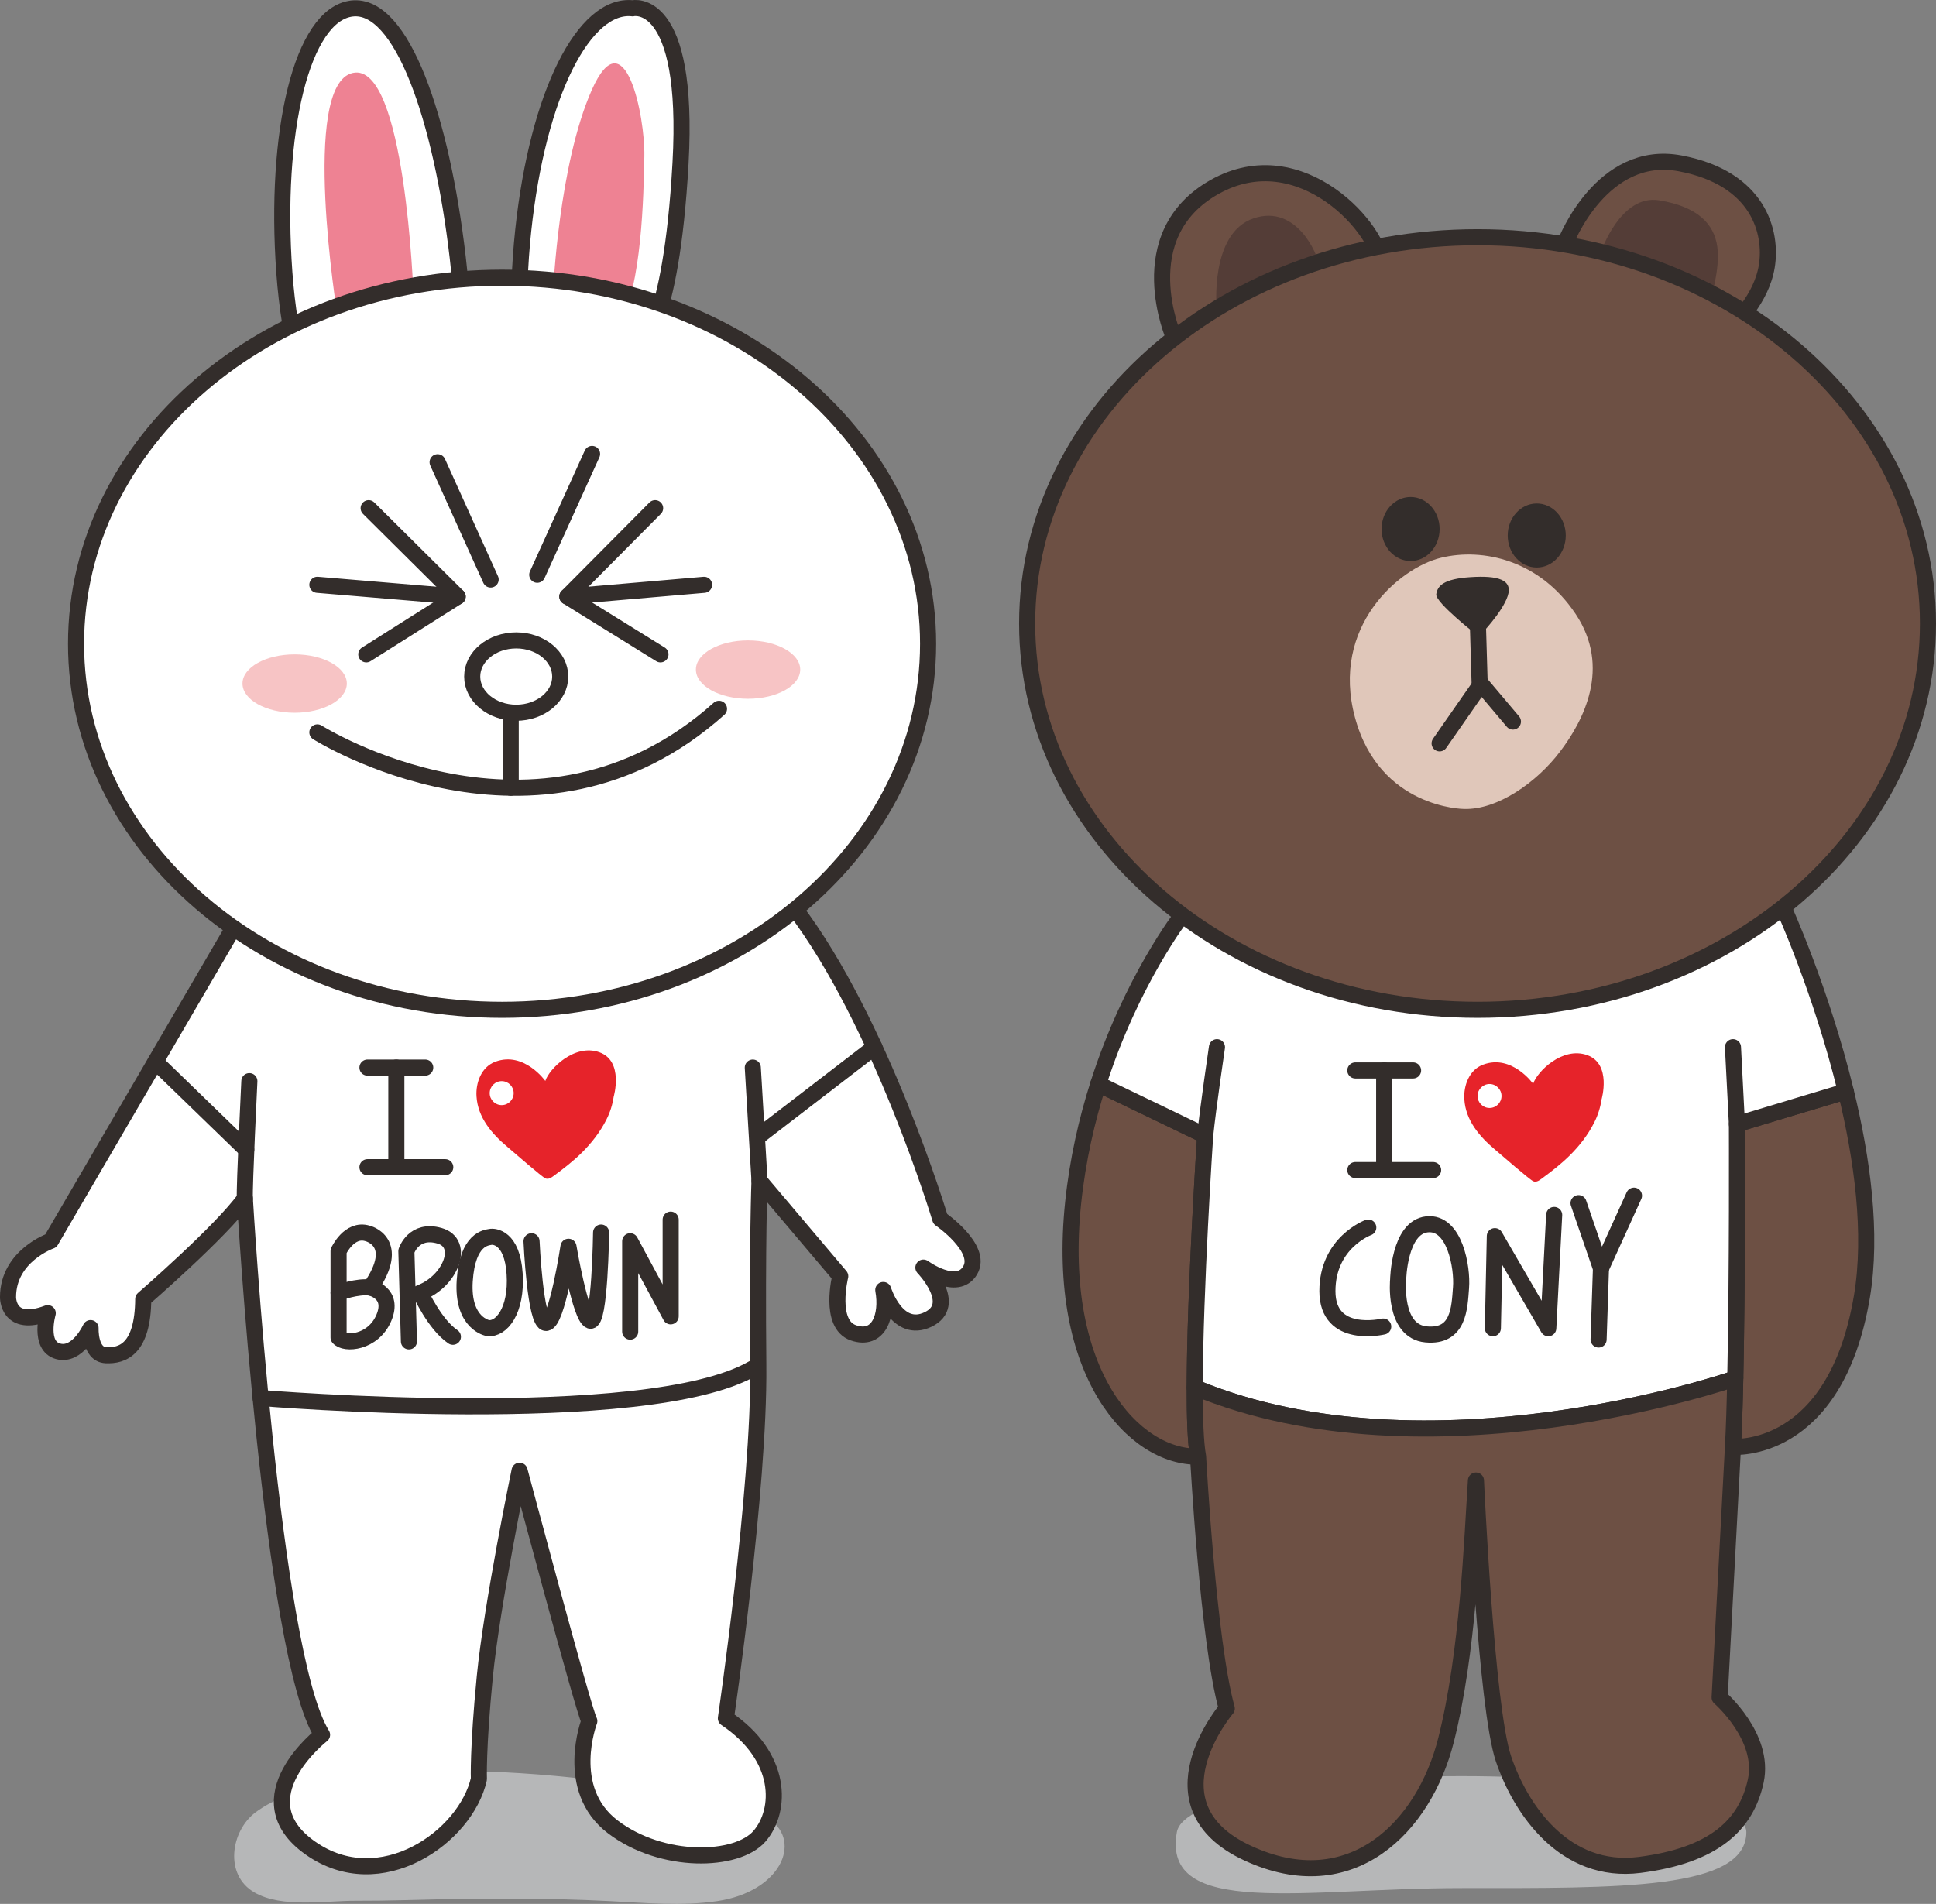 <?xml version="1.0" encoding="UTF-8" standalone="no"?>
<!-- Created with Inkscape (http://www.inkscape.org/) -->

<svg
   xmlns:dc="http://purl.org/dc/elements/1.1/"
   xmlns:cc="http://creativecommons.org/ns#"
   xmlns:rdf="http://www.w3.org/1999/02/22-rdf-syntax-ns#"
   xmlns:svg="http://www.w3.org/2000/svg"
   xmlns="http://www.w3.org/2000/svg"
   xmlns:sodipodi="http://sodipodi.sourceforge.net/DTD/sodipodi-0.dtd"
   xmlns:inkscape="http://www.inkscape.org/namespaces/inkscape"
   width="151.597"
   height="149.102"
   id="svg15465"
   version="1.1"
   inkscape:version="0.48.4 r9939"
   sodipodi:docname="cony.svg">
  <rect width="100%" height="100%" fill="#808080" stroke="none"/>
  <defs
     id="defs15467" />
  <sodipodi:namedview
     id="base"
     pagecolor="#ffffff"
     bordercolor="#666666"
     borderopacity="1.0"
     inkscape:pageopacity="0.0"
     inkscape:pageshadow="2"
     inkscape:zoom="0.98994949"
     inkscape:cx="-41.499237"
     inkscape:cy="94.667794"
     inkscape:document-units="px"
     inkscape:current-layer="layer1"
     showgrid="false"
     inkscape:window-width="1920"
     inkscape:window-height="1017"
     inkscape:window-x="-8"
     inkscape:window-y="-8"
     inkscape:window-maximized="1"
     fit-margin-top="0"
     fit-margin-left="0"
     fit-margin-right="0"
     fit-margin-bottom="0" />
  <g
     inkscape:label="Layer 1"
     inkscape:groupmode="layer"
     id="layer1"
     transform="translate(-197.953,-488.897)">
    <g
       id="g8300"
       transform="matrix(1.25,0,0,-1.25,229.51,637.708)">
      <path
         inkscape:connector-curvature="0"
         d="m 0,0 c -0.988,-0.024 -1.976,-0.041 -2.964,-0.037 -1.903,0.008 -4.614,-0.476 -6.342,0.521 -1.923,1.11 -1.47,3.868 0.068,5.019 1.195,0.892 2.834,1.425 4.267,1.777 C 4.187,9.546 20.902,6.503 22.96,5.071 25.016,3.639 23.636,0.536 19.697,-0.056 17.49,-0.388 15.185,-0.173 12.97,-0.059 8.848,0.154 4.771,0.128 0.646,0.015 0.432,0.009 0.215,0.005 0,0"
         style="fill:#b6b7b8;fill-opacity:1;fill-rule:nonzero;stroke:none"
         id="path8302" />
    </g>
    <g
       id="g8304"
       transform="matrix(1.25,0,0,-1.25,233.79,509.015)">
      <path
         inkscape:connector-curvature="0"
         d="m 0,0 c 1.007,-8.62 -0.455,-15.642 -3.597,-16.009 -3.139,-0.367 -6.633,6.368 -7.26,15.024 -0.638,8.798 1.093,16.177 4.234,16.545 C -3.482,15.927 -1.008,8.619 0,0"
         style="fill:#ffffff;fill-opacity:1;fill-rule:nonzero;stroke:none"
         id="path8306" />
    </g>
    <g
       id="g8308"
       transform="matrix(1.25,0,0,-1.25,233.79,509.015)">
      <path
         inkscape:connector-curvature="0"
         d="m 0,0 c 1.007,-8.62 -0.455,-15.642 -3.597,-16.009 -3.139,-0.367 -6.633,6.368 -7.26,15.024 -0.638,8.798 1.093,16.177 4.234,16.545 C -3.482,15.927 -1.008,8.619 0,0 z"
         style="fill:none;stroke:#332d2b;stroke-width:1.008;stroke-linecap:butt;stroke-linejoin:miter;stroke-miterlimit:4;stroke-opacity:1;stroke-dasharray:none"
         id="path8310" />
    </g>
    <g
       id="g8312"
       transform="matrix(1.25,0,0,-1.25,243.665,527.24)">
      <path
         inkscape:connector-curvature="0"
         d="m 0,0 c -3.015,0.321 -4.712,7.585 -3.794,16.226 0.918,8.638 3.838,14.248 6.851,13.928 0,0 3.593,0.846 3.003,-9.717 C 5.469,9.879 3.475,8.77 3.475,8.77 L 0.299,0"
         style="fill:#ffffff;fill-opacity:1;fill-rule:nonzero;stroke:#332d2b;stroke-width:1.008;stroke-linecap:butt;stroke-linejoin:miter;stroke-miterlimit:4;stroke-opacity:1;stroke-dasharray:none"
         id="path8314" />
    </g>
    <g
       id="g8316"
       transform="matrix(1.25,0,0,-1.25,219.294,557.64)">
      <path
         inkscape:connector-curvature="0"
         d="m 0,0 -2.492,-3.213 -11.394,-19.533 c 0,0 -2.683,-0.938 -2.683,-3.522 0,0 -0.049,-1.971 2.487,-1.009 0,0 -0.591,-2.045 0.641,-2.387 1.229,-0.347 2.042,1.452 2.042,1.452 0,0 -0.074,-1.65 0.96,-1.7 1.035,-0.048 2.315,0.369 2.34,3.521 0,0 4.886,4.235 6.364,6.302 0,0 1.662,-28.511 4.837,-33.605 0,0 -5.133,-3.989 -0.739,-7.09 4.396,-3.105 9.75,0.7 10.563,4.32 0,0 -0.073,1.846 0.368,6.388 0.443,4.543 2.181,12.927 2.181,12.927 0,0 4.023,-15.093 4.369,-15.683 0,0 -1.637,-4.26 1.466,-6.624 3.101,-2.363 7.791,-2.215 9.195,-0.59 1.402,1.625 1.476,4.985 -2.106,7.385 0,0 2.106,14.329 2.031,22.086 -0.074,7.754 0.075,11.594 0.075,11.594 l 5.058,-5.981 c 0,0 -0.75,-3.004 0.826,-3.547 1.576,-0.54 2.166,1.061 1.87,2.684 0,0 0.861,-2.781 2.807,-1.847 1.945,0.937 -0.295,3.25 -0.295,3.25 0,0 2.117,-1.55 2.929,-0.173 0.813,1.379 -1.871,3.225 -1.871,3.225 0,0 -3.704,12.329 -9.139,19.472 L 10.341,0.444 0,0 z"
         style="fill:#ffffff;fill-opacity:1;fill-rule:nonzero;stroke:none"
         id="path8318" />
    </g>
    <g
       id="g8320"
       transform="matrix(1.25,0,0,-1.25,219.294,557.64)">
      <path
         inkscape:connector-curvature="0"
         d="m 0,0 -2.492,-3.213 -11.394,-19.533 c 0,0 -2.683,-0.938 -2.683,-3.522 0,0 -0.049,-1.971 2.487,-1.009 0,0 -0.591,-2.045 0.641,-2.387 1.229,-0.347 2.042,1.452 2.042,1.452 0,0 -0.074,-1.65 0.96,-1.7 1.035,-0.048 2.315,0.369 2.34,3.521 0,0 4.886,4.235 6.364,6.302 0,0 1.662,-28.511 4.837,-33.605 0,0 -5.133,-3.989 -0.739,-7.09 4.396,-3.105 9.75,0.7 10.563,4.32 0,0 -0.073,1.846 0.368,6.388 0.443,4.543 2.181,12.927 2.181,12.927 0,0 4.023,-15.093 4.369,-15.683 0,0 -1.637,-4.26 1.466,-6.624 3.101,-2.363 7.791,-2.215 9.195,-0.59 1.402,1.625 1.476,4.985 -2.106,7.385 0,0 2.106,14.329 2.031,22.086 -0.074,7.754 0.075,11.594 0.075,11.594 l 5.058,-5.981 c 0,0 -0.75,-3.004 0.826,-3.547 1.576,-0.54 2.166,1.061 1.87,2.684 0,0 0.861,-2.781 2.807,-1.847 1.945,0.937 -0.295,3.25 -0.295,3.25 0,0 2.117,-1.55 2.929,-0.173 0.813,1.379 -1.871,3.225 -1.871,3.225 0,0 -3.704,12.329 -9.139,19.472 L 10.341,0.444 0,0 z"
         style="fill:none;stroke:#332d2b;stroke-width:1.008;stroke-linecap:round;stroke-linejoin:round;stroke-miterlimit:4;stroke-opacity:1;stroke-dasharray:none"
         id="path8322" />
    </g>
    <g
       id="g8324"
       transform="matrix(1.25,0,0,-1.25,226.727,572.504)">
      <path
         inkscape:connector-curvature="0"
         d="M 0,0 3.619,0"
         style="fill:none;stroke:#332d2b;stroke-width:1.008;stroke-linecap:round;stroke-linejoin:miter;stroke-miterlimit:4;stroke-opacity:1;stroke-dasharray:none"
         id="path8326" />
    </g>
    <g
       id="g8328"
       transform="matrix(1.25,0,0,-1.25,226.727,580.305)">
      <path
         inkscape:connector-curvature="0"
         d="M 0,0 4.874,0"
         style="fill:none;stroke:#332d2b;stroke-width:1.008;stroke-linecap:round;stroke-linejoin:miter;stroke-miterlimit:4;stroke-opacity:1;stroke-dasharray:none"
         id="path8330" />
    </g>
    <g
       id="g8332"
       transform="matrix(1.25,0,0,-1.25,228.989,572.504)">
      <path
         inkscape:connector-curvature="0"
         d="M 0,0 0,-6.056"
         style="fill:none;stroke:#332d2b;stroke-width:1.008;stroke-linecap:round;stroke-linejoin:miter;stroke-miterlimit:4;stroke-opacity:1;stroke-dasharray:none"
         id="path8334" />
    </g>
    <g
       id="g8336"
       transform="matrix(1.25,0,0,-1.25,240.653,573.549)">
      <path
         inkscape:connector-curvature="0"
         d="M 0,0 C 0,0 -1.329,1.871 -3.127,1.205 -4.01,0.88 -4.364,-0.113 -4.31,-0.966 c 0.082,-1.329 0.956,-2.343 1.933,-3.165 0.398,-0.336 2.158,-1.878 2.383,-1.975 0.19,-0.081 0.372,0.047 0.519,0.156 0.614,0.451 1.222,0.922 1.763,1.456 0.615,0.609 1.151,1.302 1.542,2.076 0.226,0.444 0.382,0.937 0.454,1.433 0,0 0.652,2.228 -0.898,2.781 C 1.835,2.351 0.246,0.763 0,0"
         style="fill:#e6232a;fill-opacity:1;fill-rule:nonzero;stroke:none"
         id="path8338" />
    </g>
    <g
       id="g8340"
       transform="matrix(1.25,0,0,-1.25,238.176,574.503)">
      <path
         inkscape:connector-curvature="0"
         d="m 0,0 c 0,-0.415 -0.337,-0.751 -0.751,-0.751 -0.416,0 -0.751,0.336 -0.751,0.751 0,0.413 0.335,0.751 0.751,0.751 C -0.337,0.751 0,0.413 0,0"
         style="fill:#ffffff;fill-opacity:1;fill-rule:nonzero;stroke:none"
         id="path8342" />
    </g>
    <g
       id="g8344"
       transform="matrix(1.25,0,0,-1.25,217.479,573.565)">
      <path
         inkscape:connector-curvature="0"
         d="M 0,0 C 0,0 -0.325,-6.661 -0.283,-7.35"
         style="fill:none;stroke:#332d2b;stroke-width:1.008;stroke-linecap:round;stroke-linejoin:miter;stroke-miterlimit:4;stroke-opacity:1;stroke-dasharray:none"
         id="path8346" />
    </g>
    <g
       id="g8348"
       transform="matrix(1.25,0,0,-1.25,256.901,572.504)">
      <path
         inkscape:connector-curvature="0"
         d="M 0,0 0.42,-7.091"
         style="fill:none;stroke:#332d2b;stroke-width:1.008;stroke-linecap:round;stroke-linejoin:miter;stroke-miterlimit:4;stroke-opacity:1;stroke-dasharray:none"
         id="path8350" />
    </g>
    <g
       id="g8352"
       transform="matrix(1.25,0,0,-1.25,210.123,572.042)">
      <path
         inkscape:connector-curvature="0"
         d="M 0,0 5.69,-5.516"
         style="fill:none;stroke:#332d2b;stroke-width:1.008;stroke-linecap:round;stroke-linejoin:miter;stroke-miterlimit:4;stroke-opacity:1;stroke-dasharray:none"
         id="path8354" />
    </g>
    <g
       id="g8356"
       transform="matrix(1.25,0,0,-1.25,266.425,570.907)">
      <path
         inkscape:connector-curvature="0"
         d="M 0,0 -7.199,-5.535"
         style="fill:none;stroke:#332d2b;stroke-width:1.008;stroke-linecap:round;stroke-linejoin:miter;stroke-miterlimit:4;stroke-opacity:1;stroke-dasharray:none"
         id="path8358" />
    </g>
    <g
       id="g8360"
       transform="matrix(1.25,0,0,-1.25,224.465,593.644)">
      <path
         inkscape:connector-curvature="0"
         d="m 0,0 0,5.414 c 0,0 0.664,1.454 1.81,1.109 0,0 2.178,-0.515 0.184,-3.398 0,0 1.509,-0.321 0.841,-1.896 C 2.166,-0.346 0.369,-0.469 0,0 z"
         style="fill:none;stroke:#332d2b;stroke-width:1.008;stroke-linecap:round;stroke-linejoin:round;stroke-miterlimit:4;stroke-opacity:1;stroke-dasharray:none"
         id="path8362" />
    </g>
    <g
       id="g8364"
       transform="matrix(1.25,0,0,-1.25,224.465,590.139)">
      <path
         inkscape:connector-curvature="0"
         d="M 0,0 C 0,0 1.182,0.444 1.994,0.321"
         style="fill:none;stroke:#332d2b;stroke-width:1.008;stroke-linecap:round;stroke-linejoin:round;stroke-miterlimit:4;stroke-opacity:1;stroke-dasharray:none"
         id="path8366" />
    </g>
    <g
       id="g8368"
       transform="matrix(1.25,0,0,-1.25,229.974,593.947)">
      <path
         inkscape:connector-curvature="0"
         d="m 0,0 -0.16,5.656 c 0,0 0.455,1.429 2.08,0.961 C 3.545,6.15 2.61,3.762 0.714,3.046 c 0,0 0.905,-1.994 2.04,-2.756"
         style="fill:none;stroke:#332d2b;stroke-width:1.008;stroke-linecap:round;stroke-linejoin:round;stroke-miterlimit:4;stroke-opacity:1;stroke-dasharray:none"
         id="path8370" />
    </g>
    <g
       id="g8372"
       transform="matrix(1.25,0,0,-1.25,236.16,592.905)">
      <path
         inkscape:connector-curvature="0"
         d="M 0,0 C 0,0 -1.625,0.269 -1.454,2.954 -1.28,5.639 -0.068,5.661 0.15,5.712 0.369,5.76 1.526,5.712 1.673,3.396 1.821,1.082 0.837,-0.101 0,0 z"
         style="fill:none;stroke:#332d2b;stroke-width:1.008;stroke-linecap:round;stroke-linejoin:round;stroke-miterlimit:4;stroke-opacity:1;stroke-dasharray:none"
         id="path8374" />
    </g>
    <g
       id="g8376"
       transform="matrix(1.25,0,0,-1.25,239.575,586.105)">
      <path
         inkscape:connector-curvature="0"
         d="m 0,0 c 0,0 0.229,-5.146 0.914,-5.119 0.686,0.022 1.4,4.774 1.4,4.774 0,0 0.739,-4.407 1.354,-4.629 0.615,-0.22 0.69,5.519 0.69,5.519"
         style="fill:none;stroke:#332d2b;stroke-width:1.008;stroke-linecap:round;stroke-linejoin:round;stroke-miterlimit:4;stroke-opacity:1;stroke-dasharray:none"
         id="path8378" />
    </g>
    <g
       id="g8380"
       transform="matrix(1.25,0,0,-1.25,247.3,593.182)">
      <path
         inkscape:connector-curvature="0"
         d="m 0,0 0,5.662 2.536,-4.704 0,6.058"
         style="fill:none;stroke:#332d2b;stroke-width:1.008;stroke-linecap:round;stroke-linejoin:round;stroke-miterlimit:4;stroke-opacity:1;stroke-dasharray:none"
         id="path8382" />
    </g>
    <g
       id="g8384"
       transform="matrix(1.25,0,0,-1.25,225.573,517.509)">
      <path
         inkscape:connector-curvature="0"
         d="m 0,0 -0.961,3.154 c 0,0 -2.338,14.426 0.961,15.164 C 3.299,19.057 3.806,4.406 3.806,4.406 l 0,-1.552 L 0,0 z"
         style="fill:#ee8293;fill-opacity:1;fill-rule:nonzero;stroke:none"
         id="path8386" />
    </g>
    <g
       id="g8388"
       transform="matrix(1.25,0,0,-1.25,241.884,515.659)">
      <path
         inkscape:connector-curvature="0"
         d="m 0,0 -0.49,3.217 c 0,0 0.343,7.86 2.409,12.539 C 3.989,20.433 5.27,14.131 5.22,11.618 5.17,9.108 5.071,3.592 3.645,0.933 2.216,-1.726 0,0 0,0"
         style="fill:#ee8293;fill-opacity:1;fill-rule:nonzero;stroke:none"
         id="path8390" />
    </g>
    <g
       id="g8392"
       transform="matrix(1.25,0,0,-1.25,218.361,598.379)">
      <path
         inkscape:connector-curvature="0"
         d="M 0,0 C 0,0 24.136,-2.011 30.832,1.849"
         style="fill:none;stroke:#332d2b;stroke-width:1.008;stroke-linecap:round;stroke-linejoin:miter;stroke-miterlimit:4;stroke-opacity:1;stroke-dasharray:none"
         id="path8394" />
    </g>
    <g
       id="g8396"
       transform="matrix(1.25,0,0,-1.25,270.627,539.314)">
      <path
         inkscape:connector-curvature="0"
         d="m 0,0 c 0,-12.664 -11.949,-22.933 -26.687,-22.933 -14.74,0 -26.688,10.269 -26.688,22.933 0,12.667 11.948,22.935 26.688,22.935 C -11.949,22.935 0,12.667 0,0"
         style="fill:#ffffff;fill-opacity:1;fill-rule:nonzero;stroke:none"
         id="path8398" />
    </g>
    <g
       id="g8400"
       transform="matrix(1.25,0,0,-1.25,270.627,539.314)">
      <path
         inkscape:connector-curvature="0"
         d="m 0,0 c 0,-12.664 -11.949,-22.933 -26.687,-22.933 -14.74,0 -26.688,10.269 -26.688,22.933 0,12.667 11.948,22.935 26.688,22.935 C -11.949,22.935 0,12.667 0,0 z"
         style="fill:none;stroke:#332d2b;stroke-width:1.008;stroke-linecap:butt;stroke-linejoin:miter;stroke-miterlimit:4;stroke-opacity:1;stroke-dasharray:none"
         id="path8402" />
    </g>
    <g
       id="g8404"
       transform="matrix(1.25,0,0,-1.25,225.111,542.427)">
      <path
         inkscape:connector-curvature="0"
         d="m 0,0 c 0,-1.012 -1.464,-1.83 -3.269,-1.83 -1.804,0 -3.267,0.818 -3.267,1.83 0,1.01 1.463,1.827 3.267,1.827 C -1.464,1.827 0,1.01 0,0"
         style="fill:#f7c4c5;fill-opacity:1;fill-rule:nonzero;stroke:none"
         id="path8406" />
    </g>
    <g
       id="g8408"
       transform="matrix(1.25,0,0,-1.25,260.614,541.334)">
      <path
         inkscape:connector-curvature="0"
         d="m 0,0 c 0,-1.012 -1.463,-1.83 -3.268,-1.83 -1.804,0 -3.267,0.818 -3.267,1.83 0,1.009 1.463,1.827 3.267,1.827 C -1.463,1.827 0,1.009 0,0"
         style="fill:#f7c4c5;fill-opacity:1;fill-rule:nonzero;stroke:none"
         id="path8410" />
    </g>
    <g
       id="g8412"
       transform="matrix(1.25,0,0,-1.25,241.821,541.882)">
      <path
         inkscape:connector-curvature="0"
         d="m 0,0 c 0,-1.249 -1.233,-2.266 -2.756,-2.266 -1.523,0 -2.758,1.017 -2.758,2.266 0,1.252 1.235,2.266 2.758,2.266 C -1.233,2.266 0,1.252 0,0 z"
         style="fill:none;stroke:#332d2b;stroke-width:1.008;stroke-linecap:round;stroke-linejoin:round;stroke-miterlimit:4;stroke-opacity:1;stroke-dasharray:none"
         id="path8414" />
    </g>
    <g
       id="g8416"
       transform="matrix(1.25,0,0,-1.25,222.804,546.252)">
      <path
         inkscape:connector-curvature="0"
         d="M 0,0 C 0,0 13.786,-8.716 25.16,1.477"
         style="fill:none;stroke:#332d2b;stroke-width:1.008;stroke-linecap:round;stroke-linejoin:round;stroke-miterlimit:4;stroke-opacity:1;stroke-dasharray:none"
         id="path8418" />
    </g>
    <g
       id="g8420"
       transform="matrix(1.25,0,0,-1.25,232.22,525.094)">
      <path
         inkscape:connector-curvature="0"
         d="M 0,0 3.322,-7.35"
         style="fill:none;stroke:#332d2b;stroke-width:1.008;stroke-linecap:round;stroke-linejoin:round;stroke-miterlimit:4;stroke-opacity:1;stroke-dasharray:none"
         id="path8422" />
    </g>
    <g
       id="g8424"
       transform="matrix(1.25,0,0,-1.25,244.314,524.447)">
      <path
         inkscape:connector-curvature="0"
         d="M 0,0 -3.434,-7.57"
         style="fill:none;stroke:#332d2b;stroke-width:1.008;stroke-linecap:round;stroke-linejoin:round;stroke-miterlimit:4;stroke-opacity:1;stroke-dasharray:none"
         id="path8426" />
    </g>
    <g
       id="g8428"
       transform="matrix(1.25,0,0,-1.25,249.253,528.695)">
      <path
         inkscape:connector-curvature="0"
         d="M 0,0 -5.501,-5.539 0.334,-9.158"
         style="fill:none;stroke:#332d2b;stroke-width:1.008;stroke-linecap:round;stroke-linejoin:round;stroke-miterlimit:4;stroke-opacity:1;stroke-dasharray:none"
         id="path8430" />
    </g>
    <g
       id="g8432"
       transform="matrix(1.25,0,0,-1.25,253.086,534.696)">
      <path
         inkscape:connector-curvature="0"
         d="M 0,0 -8.567,-0.738"
         style="fill:none;stroke:#332d2b;stroke-width:1.008;stroke-linecap:round;stroke-linejoin:round;stroke-miterlimit:4;stroke-opacity:1;stroke-dasharray:none"
         id="path8434" />
    </g>
    <g
       id="g8436"
       transform="matrix(1.25,0,0,-1.25,226.82,528.695)">
      <path
         inkscape:connector-curvature="0"
         d="M 0,0 5.576,-5.539 -0.148,-9.158"
         style="fill:none;stroke:#332d2b;stroke-width:1.008;stroke-linecap:round;stroke-linejoin:round;stroke-miterlimit:4;stroke-opacity:1;stroke-dasharray:none"
         id="path8438" />
    </g>
    <g
       id="g8440"
       transform="matrix(1.25,0,0,-1.25,222.804,534.696)">
      <path
         inkscape:connector-curvature="0"
         d="M 0,0 8.789,-0.738"
         style="fill:none;stroke:#332d2b;stroke-width:1.008;stroke-linecap:round;stroke-linejoin:round;stroke-miterlimit:4;stroke-opacity:1;stroke-dasharray:none"
         id="path8442" />
    </g>
    <g
       id="g8444"
       transform="matrix(1.25,0,0,-1.25,237.943,544.714)">
      <path
         inkscape:connector-curvature="0"
         d="M 0,0 0,-4.699"
         style="fill:none;stroke:#332d2b;stroke-width:1.008;stroke-linecap:round;stroke-linejoin:round;stroke-miterlimit:4;stroke-opacity:1;stroke-dasharray:none"
         id="path8446" />
    </g>
    <g
       id="g8448"
       transform="matrix(1.25,0,0,-1.25,291.554,518.246)">
      <path
         inkscape:connector-curvature="0"
         d="m 0,0 -1.329,2.299 c 0,0 -2.856,6.441 2.535,9.469 C 6.599,14.795 11.711,9.035 11.665,6.671 11.622,4.308 0,0 0,0"
         style="fill:#6d5044;fill-opacity:1;fill-rule:nonzero;stroke:none"
         id="path8450" />
    </g>
    <g
       id="g8452"
       transform="matrix(1.25,0,0,-1.25,291.554,518.246)">
      <path
         inkscape:connector-curvature="0"
         d="m 0,0 -1.329,2.299 c 0,0 -2.856,6.441 2.535,9.469 C 6.599,14.795 11.711,9.035 11.665,6.671 11.622,4.308 0,0 0,0 z"
         style="fill:none;stroke:#332d2b;stroke-width:1.008;stroke-linecap:round;stroke-linejoin:miter;stroke-miterlimit:4;stroke-opacity:1;stroke-dasharray:none"
         id="path8454" />
    </g>
    <g
       id="g8456"
       transform="matrix(1.25,0,0,-1.25,293.953,514.614)">
      <path
         inkscape:connector-curvature="0"
         d="m 0,0 -0.585,1.239 c 0,0 -0.448,4.717 2.31,5.654 2.758,0.936 4.056,-2.43 4.046,-2.744 -0.009,-0.31 0,-1.343 0,-1.343 L 0,0 z"
         style="fill:#543d37;fill-opacity:1;fill-rule:nonzero;stroke:none"
         id="path8458" />
    </g>
    <g
       id="g8460"
       transform="matrix(1.25,0,0,-1.25,320.559,511.169)">
      <path
         inkscape:connector-curvature="0"
         d="m 0,0 0,2.66 c 0,0 2.253,5.859 7.177,4.921 4.924,-0.934 5.76,-4.333 5.416,-6.448 -0.345,-2.117 -2.068,-3.645 -2.068,-3.645 L 0,0 z"
         style="fill:#6d5044;fill-opacity:1;fill-rule:nonzero;stroke:none"
         id="path8462" />
    </g>
    <g
       id="g8464"
       transform="matrix(1.25,0,0,-1.25,320.559,511.169)">
      <path
         inkscape:connector-curvature="0"
         d="m 0,0 0,2.66 c 0,0 2.253,5.859 7.177,4.921 4.924,-0.934 5.76,-4.333 5.416,-6.448 -0.345,-2.117 -2.068,-3.645 -2.068,-3.645 L 0,0 z"
         style="fill:none;stroke:#332d2b;stroke-width:1.008;stroke-linecap:round;stroke-linejoin:miter;stroke-miterlimit:4;stroke-opacity:1;stroke-dasharray:none"
         id="path8466" />
    </g>
    <g
       id="g8468"
       transform="matrix(1.25,0,0,-1.25,323.314,510.204)">
      <path
         inkscape:connector-curvature="0"
         d="m 0,0 0,1.264 c 0,0 1.231,3.628 3.643,3.233 C 6.057,4.102 7.089,3.019 7.287,1.592 7.483,0.163 6.843,-1.805 6.843,-1.805 L 0,0 z"
         style="fill:#543d37;fill-opacity:1;fill-rule:nonzero;stroke:none"
         id="path8470" />
    </g>
    <g
       id="g8472"
       transform="matrix(1.25,0,0,-1.25,334.7,632.377)">
      <path
         inkscape:connector-curvature="0"
         d="m 0,0 c 0,-3.63 -7.985,-3.507 -17.836,-3.507 -9.851,0 -18.804,-1.909 -17.839,3.507 0.371,2.069 7.988,3.506 17.839,3.506 C -7.985,3.506 0,1.936 0,0"
         style="fill:#b6b7b8;fill-opacity:1;fill-rule:nonzero;stroke:none"
         id="path8474" />
    </g>
    <g
       id="g8476"
       transform="matrix(1.25,0,0,-1.25,295.648,555.607)">
      <path
         inkscape:connector-curvature="0"
         d="m 0,0 -4.101,-3.965 c 0,0 -5.722,-7.337 -6.833,-18.045 -1.106,-10.71 3.843,-15.955 7.83,-15.882 0,0 0.617,-11.546 1.798,-15.781 0,0 -5.17,-6.056 1.306,-9.059 6.474,-3.004 11.053,1.625 12.431,7.09 1.379,5.465 1.625,12.508 1.872,16.25 0,0 0.639,-14.231 1.723,-17.431 1.084,-3.202 3.842,-7.239 8.519,-6.649 4.677,0.593 6.696,2.512 7.288,5.27 0.59,2.758 -2.266,5.22 -2.266,5.22 l 0.836,15.706 c 0,0 6.402,-0.54 8.077,9.406 1.673,9.947 -4.923,24.405 -4.923,24.405 L 23.855,0 0,0 z"
         style="fill:none;stroke:#b6b7b8;stroke-width:0.504;stroke-linecap:butt;stroke-linejoin:miter;stroke-miterlimit:4;stroke-opacity:1;stroke-dasharray:none"
         id="path8478" />
    </g>
    <g
       id="g8480"
       transform="matrix(1.25,0,0,-1.25,292.323,577.826)">
      <path
         inkscape:connector-curvature="0"
         d="M 0,0 -6.696,3.228 C -7.405,1.002 -7.989,-1.506 -8.273,-4.234 -9.38,-14.944 -4.431,-20.189 -0.444,-20.116 -1.107,-16.569 0,0 0,0"
         style="fill:#6d5044;fill-opacity:1;fill-rule:nonzero;stroke:none"
         id="path8482" />
    </g>
    <g
       id="g8484"
       transform="matrix(1.25,0,0,-1.25,292.323,577.826)">
      <path
         inkscape:connector-curvature="0"
         d="M 0,0 -6.696,3.228 C -7.405,1.002 -7.989,-1.506 -8.273,-4.234 -9.38,-14.944 -4.431,-20.189 -0.444,-20.116 -1.107,-16.569 0,0 0,0 z"
         style="fill:none;stroke:#332d2b;stroke-width:1.008;stroke-linecap:round;stroke-linejoin:round;stroke-miterlimit:4;stroke-opacity:1;stroke-dasharray:none"
         id="path8486" />
    </g>
    <g
       id="g8488"
       transform="matrix(1.25,0,0,-1.25,333.962,576.934)">
      <path
         inkscape:connector-curvature="0"
         d="m 0,0 c 0,0 0.062,-14.424 -0.248,-20.215 0,0 6.401,-0.54 8.077,9.406 0.667,3.968 0.017,8.661 -1.006,12.862 L 0,0 z"
         style="fill:#6d5044;fill-opacity:1;fill-rule:nonzero;stroke:none"
         id="path8490" />
    </g>
    <g
       id="g8492"
       transform="matrix(1.25,0,0,-1.25,333.962,576.934)">
      <path
         inkscape:connector-curvature="0"
         d="m 0,0 c 0,0 0.062,-14.424 -0.248,-20.215 0,0 6.401,-0.54 8.077,9.406 0.667,3.968 0.017,8.661 -1.006,12.862 L 0,0 z"
         style="fill:none;stroke:#332d2b;stroke-width:1.008;stroke-linecap:round;stroke-linejoin:round;stroke-miterlimit:4;stroke-opacity:1;stroke-dasharray:none"
         id="path8494" />
    </g>
    <g
       id="g8496"
       transform="matrix(1.25,0,0,-1.25,333.652,596.908)">
      <path
         inkscape:connector-curvature="0"
         d="m 0,0 0.145,0.088 c 0.142,6.658 0.103,15.891 0.103,15.891 l 6.823,2.053 C 5.534,24.355 3.153,29.576 3.153,29.576 l -9.701,3.465 -23.855,0 -4.101,-3.965 c 0,0 -3.176,-4.074 -5.256,-10.583 l 6.697,-3.227 c 0,0 -0.644,-9.634 -0.655,-15.782 C -19.084,-6.595 0,0 0,0"
         style="fill:#ffffff;fill-opacity:1;fill-rule:nonzero;stroke:none"
         id="path8498" />
    </g>
    <g
       id="g8500"
       transform="matrix(1.25,0,0,-1.25,333.652,596.908)">
      <path
         inkscape:connector-curvature="0"
         d="m 0,0 0.145,0.088 c 0.142,6.658 0.103,15.891 0.103,15.891 l 6.823,2.053 C 5.534,24.355 3.153,29.576 3.153,29.576 l -9.701,3.465 -23.855,0 -4.101,-3.965 c 0,0 -3.176,-4.074 -5.256,-10.583 l 6.697,-3.227 c 0,0 -0.644,-9.634 -0.655,-15.782 C -19.084,-6.595 0,0 0,0 z"
         style="fill:none;stroke:#332d2b;stroke-width:1.008;stroke-linecap:round;stroke-linejoin:round;stroke-miterlimit:4;stroke-opacity:1;stroke-dasharray:none"
         id="path8502" />
    </g>
    <g
       id="g8504"
       transform="matrix(1.25,0,0,-1.25,333.833,596.798)">
      <path
         inkscape:connector-curvature="0"
         d="m 0,0 -0.145,-0.088 c 0,0 -19.084,-6.595 -33.717,-0.516 -0.003,-1.913 0.053,-3.492 0.21,-4.334 0,0 0.617,-11.547 1.798,-15.782 0,0 -5.169,-6.055 1.306,-9.059 6.474,-3.004 11.053,1.625 12.431,7.091 1.379,5.464 1.625,12.507 1.872,16.25 0,0 0.64,-14.232 1.724,-17.432 1.083,-3.202 3.841,-7.238 8.518,-6.649 4.677,0.593 6.696,2.512 7.288,5.27 0.59,2.758 -2.265,5.22 -2.265,5.22 l 0.835,15.706 C -0.081,-3.165 -0.034,-1.661 0,0"
         style="fill:#6d5044;fill-opacity:1;fill-rule:nonzero;stroke:none"
         id="path8506" />
    </g>
    <g
       id="g8508"
       transform="matrix(1.25,0,0,-1.25,333.833,596.798)">
      <path
         inkscape:connector-curvature="0"
         d="m 0,0 -0.145,-0.088 c 0,0 -19.084,-6.595 -33.717,-0.516 -0.003,-1.913 0.053,-3.492 0.21,-4.334 0,0 0.617,-11.547 1.798,-15.782 0,0 -5.169,-6.055 1.306,-9.059 6.474,-3.004 11.053,1.625 12.431,7.091 1.379,5.464 1.625,12.507 1.872,16.25 0,0 0.64,-14.232 1.724,-17.432 1.083,-3.202 3.841,-7.238 8.518,-6.649 4.677,0.593 6.696,2.512 7.288,5.27 0.59,2.758 -2.265,5.22 -2.265,5.22 l 0.835,15.706 C -0.081,-3.165 -0.034,-1.661 0,0 z"
         style="fill:none;stroke:#332d2b;stroke-width:1.008;stroke-linecap:round;stroke-linejoin:round;stroke-miterlimit:4;stroke-opacity:1;stroke-dasharray:none"
         id="path8510" />
    </g>
    <g
       id="g8512"
       transform="matrix(1.25,0,0,-1.25,348.92,537.726)">
      <path
         inkscape:connector-curvature="0"
         d="m 0,0 c 0,-13.366 -12.634,-24.203 -28.215,-24.203 -15.583,0 -28.215,10.837 -28.215,24.203 0,13.366 12.632,24.201 28.215,24.201 C -12.634,24.201 0,13.366 0,0"
         style="fill:#6d5044;fill-opacity:1;fill-rule:nonzero;stroke:none"
         id="path8514" />
    </g>
    <g
       id="g8516"
       transform="matrix(1.25,0,0,-1.25,348.92,537.726)">
      <path
         inkscape:connector-curvature="0"
         d="m 0,0 c 0,-13.366 -12.634,-24.203 -28.215,-24.203 -15.583,0 -28.215,10.837 -28.215,24.203 0,13.366 12.632,24.201 28.215,24.201 C -12.634,24.201 0,13.366 0,0 z"
         style="fill:none;stroke:#332d2b;stroke-width:1.008;stroke-linecap:round;stroke-linejoin:miter;stroke-miterlimit:4;stroke-opacity:1;stroke-dasharray:none"
         id="path8518" />
    </g>
    <g
       id="g8520"
       transform="matrix(1.25,0,0,-1.25,312.574,552.252)">
      <path
         inkscape:connector-curvature="0"
         d="m 0,0 c 0,0 -5.28,0.037 -6.816,5.732 -1.536,5.695 2.748,9.363 5.38,10.005 C 1.199,16.383 4.758,15.588 7.005,12.22 9.252,8.854 7.491,5.523 6.03,3.594 4.57,1.664 2.099,-0.074 0,0"
         style="fill:#e0c7ba;fill-opacity:1;fill-rule:nonzero;stroke:none"
         id="path8522" />
    </g>
    <g
       id="g8524"
       transform="matrix(1.25,0,0,-1.25,310.681,530.326)">
      <path
         inkscape:connector-curvature="0"
         d="m 0,0 c 0,-1.108 -0.813,-2.006 -1.817,-2.006 -1.004,0 -1.82,0.898 -1.82,2.006 0,1.108 0.816,2.007 1.82,2.007 C -0.813,2.007 0,1.108 0,0"
         style="fill:#332d2b;fill-opacity:1;fill-rule:nonzero;stroke:none"
         id="path8526" />
    </g>
    <g
       id="g8528"
       transform="matrix(1.25,0,0,-1.25,320.559,530.834)">
      <path
         inkscape:connector-curvature="0"
         d="m 0,0 c 0,-1.109 -0.813,-2.007 -1.817,-2.007 -1.003,0 -1.82,0.898 -1.82,2.007 0,1.108 0.817,2.006 1.82,2.006 C -0.813,2.006 0,1.108 0,0"
         style="fill:#332d2b;fill-opacity:1;fill-rule:nonzero;stroke:none"
         id="path8530" />
    </g>
    <g
       id="g8532"
       transform="matrix(1.25,0,0,-1.25,313.651,538.666)">
      <path
         inkscape:connector-curvature="0"
         d="m 0,0 c 0,0 -2.659,2.068 -2.587,2.585 0.075,0.517 0.444,0.961 2.144,1.071 C 1.255,3.767 2.231,3.508 1.89,2.475 1.551,1.44 0.147,0 0.147,0"
         style="fill:#332d2b;fill-opacity:1;fill-rule:nonzero;stroke:none"
         id="path8534" />
    </g>
    <g
       id="g8536"
       transform="matrix(1.25,0,0,-1.25,310.681,547.113)">
      <path
         inkscape:connector-curvature="0"
         d="M 0,0 2.597,3.73 4.592,1.366"
         style="fill:none;stroke:#332d2b;stroke-width:1.008;stroke-linecap:round;stroke-linejoin:miter;stroke-miterlimit:4;stroke-opacity:1;stroke-dasharray:none"
         id="path8538" />
    </g>
    <g
       id="g8540"
       transform="matrix(1.25,0,0,-1.25,313.651,536.865)">
      <path
         inkscape:connector-curvature="0"
         d="M 0,0 0.136,-4.594"
         style="fill:none;stroke:#332d2b;stroke-width:1.008;stroke-linecap:round;stroke-linejoin:miter;stroke-miterlimit:4;stroke-opacity:1;stroke-dasharray:none"
         id="path8542" />
    </g>
    <g
       id="g8544"
       transform="matrix(1.25,0,0,-1.25,304.081,572.727)">
      <path
         inkscape:connector-curvature="0"
         d="M 0,0 3.618,0"
         style="fill:none;stroke:#332d2b;stroke-width:1.008;stroke-linecap:round;stroke-linejoin:miter;stroke-miterlimit:4;stroke-opacity:1;stroke-dasharray:none"
         id="path8546" />
    </g>
    <g
       id="g8548"
       transform="matrix(1.25,0,0,-1.25,304.081,580.53)">
      <path
         inkscape:connector-curvature="0"
         d="M 0,0 4.873,0"
         style="fill:none;stroke:#332d2b;stroke-width:1.008;stroke-linecap:round;stroke-linejoin:miter;stroke-miterlimit:4;stroke-opacity:1;stroke-dasharray:none"
         id="path8550" />
    </g>
    <g
       id="g8552"
       transform="matrix(1.25,0,0,-1.25,306.34,572.727)">
      <path
         inkscape:connector-curvature="0"
         d="M 0,0 0,-6.059"
         style="fill:none;stroke:#332d2b;stroke-width:1.008;stroke-linecap:round;stroke-linejoin:miter;stroke-miterlimit:4;stroke-opacity:1;stroke-dasharray:none"
         id="path8554" />
    </g>
    <g
       id="g8556"
       transform="matrix(1.25,0,0,-1.25,318.005,573.773)">
      <path
         inkscape:connector-curvature="0"
         d="m 0,0 c 0,0 -1.328,1.869 -3.127,1.203 -0.881,-0.323 -1.237,-1.315 -1.184,-2.171 0.082,-1.331 0.957,-2.345 1.933,-3.165 0.399,-0.336 2.159,-1.875 2.385,-1.973 0.189,-0.083 0.371,0.047 0.52,0.157 0.613,0.45 1.221,0.92 1.762,1.456 0.615,0.606 1.151,1.299 1.541,2.075 0.226,0.444 0.382,0.937 0.454,1.434 0,0 0.653,2.225 -0.898,2.78 C 1.834,2.349 0.246,0.764 0,0"
         style="fill:#e6232a;fill-opacity:1;fill-rule:nonzero;stroke:none"
         id="path8558" />
    </g>
    <g
       id="g8560"
       transform="matrix(1.25,0,0,-1.25,315.529,574.728)">
      <path
         inkscape:connector-curvature="0"
         d="m 0,0 c 0,-0.415 -0.337,-0.751 -0.751,-0.751 -0.414,0 -0.751,0.336 -0.751,0.751 0,0.413 0.337,0.751 0.751,0.751 C -0.337,0.751 0,0.413 0,0"
         style="fill:#ffffff;fill-opacity:1;fill-rule:nonzero;stroke:none"
         id="path8562" />
    </g>
    <g
       id="g8564"
       transform="matrix(1.25,0,0,-1.25,305.095,585.031)">
      <path
         inkscape:connector-curvature="0"
         d="m 0,0 c 0,0 -2.56,-0.935 -2.56,-3.986 0,-3.055 3.496,-2.216 3.496,-2.216"
         style="fill:none;stroke:#332d2b;stroke-width:1.008;stroke-linecap:round;stroke-linejoin:round;stroke-miterlimit:4;stroke-opacity:1;stroke-dasharray:none"
         id="path8566" />
    </g>
    <g
       id="g8568"
       transform="matrix(1.25,0,0,-1.25,307.434,589.122)">
      <path
         inkscape:connector-curvature="0"
         d="M 0,0 C 0,0 0.051,3.273 1.799,3.472 3.546,3.67 4.038,0.764 3.939,-0.492 3.841,-1.748 3.815,-3.617 1.747,-3.421 -0.32,-3.225 0,0 0,0 z"
         style="fill:none;stroke:#332d2b;stroke-width:1.008;stroke-linecap:round;stroke-linejoin:round;stroke-miterlimit:4;stroke-opacity:1;stroke-dasharray:none"
         id="path8570" />
    </g>
    <g
       id="g8572"
       transform="matrix(1.25,0,0,-1.25,314.851,592.916)">
      <path
         inkscape:connector-curvature="0"
         d="M 0,0 0.123,5.769 3.471,0 3.84,7.098"
         style="fill:none;stroke:#332d2b;stroke-width:1.008;stroke-linecap:round;stroke-linejoin:round;stroke-miterlimit:4;stroke-opacity:1;stroke-dasharray:none"
         id="path8574" />
    </g>
    <g
       id="g8576"
       transform="matrix(1.25,0,0,-1.25,321.56,583.119)">
      <path
         inkscape:connector-curvature="0"
         d="M 0,0 1.404,-4.087 3.472,0.467"
         style="fill:none;stroke:#332d2b;stroke-width:1.008;stroke-linecap:round;stroke-linejoin:round;stroke-miterlimit:4;stroke-opacity:1;stroke-dasharray:none"
         id="path8578" />
    </g>
    <g
       id="g8580"
       transform="matrix(1.25,0,0,-1.25,323.13,593.8)">
      <path
         inkscape:connector-curvature="0"
         d="M 0,0 0.148,4.458"
         style="fill:none;stroke:#332d2b;stroke-width:1.008;stroke-linecap:round;stroke-linejoin:round;stroke-miterlimit:4;stroke-opacity:1;stroke-dasharray:none"
         id="path8582" />
    </g>
    <g
       id="g8584"
       transform="matrix(1.25,0,0,-1.25,293.246,570.907)">
      <path
         inkscape:connector-curvature="0"
         d="M 0,0 C 0,0 -0.554,-3.738 -0.738,-5.535"
         style="fill:none;stroke:#332d2b;stroke-width:1.008;stroke-linecap:round;stroke-linejoin:round;stroke-miterlimit:4;stroke-opacity:1;stroke-dasharray:none"
         id="path8586" />
    </g>
    <g
       id="g8588"
       transform="matrix(1.25,0,0,-1.25,333.652,570.907)">
      <path
         inkscape:connector-curvature="0"
         d="M 0,0 0.248,-4.821"
         style="fill:none;stroke:#332d2b;stroke-width:1.008;stroke-linecap:round;stroke-linejoin:round;stroke-miterlimit:4;stroke-opacity:1;stroke-dasharray:none"
         id="path8590" />
    </g>
  </g>
</svg>
